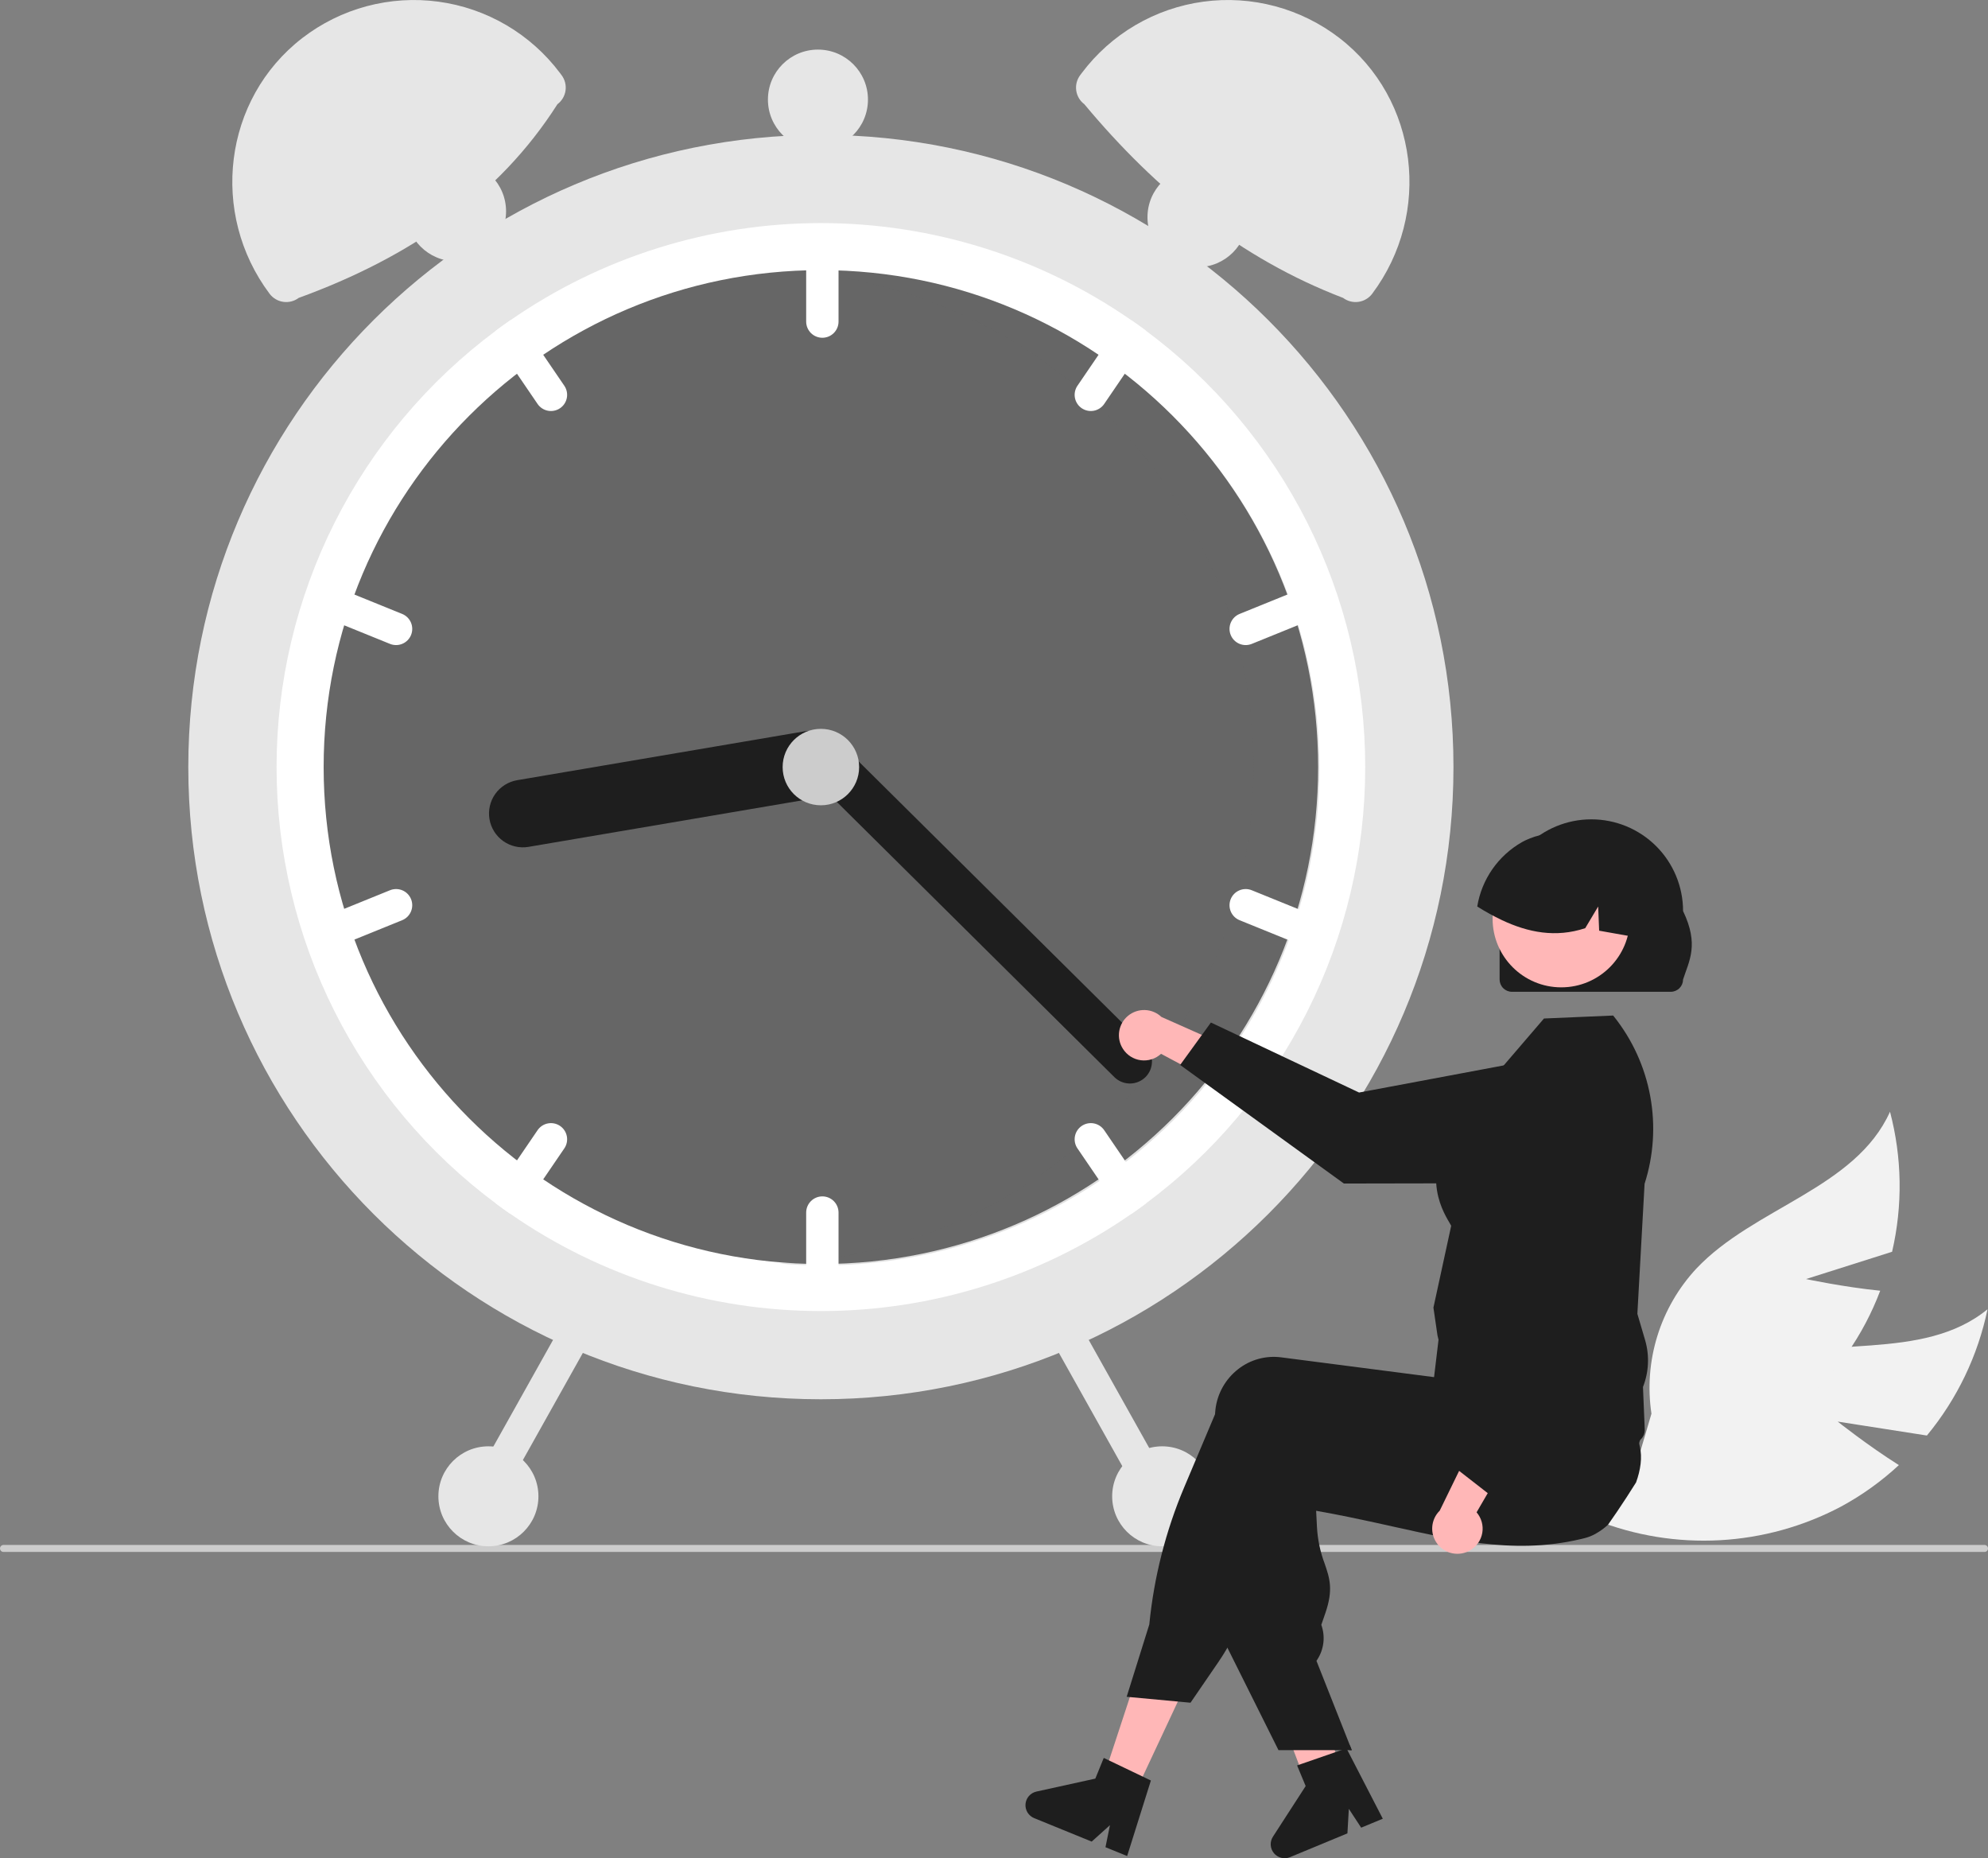 <svg width="565" height="528" viewBox="0 0 565 528" fill="none" xmlns="http://www.w3.org/2000/svg">
<rect x="0" y="0" width="565" height="528" fill="#808080" stroke="none"/>
<g clip-path="url(#clip0_4_1220)">
<path d="M522.288 403.935L547.634 407.893C556.214 397.514 562.128 385.199 564.864 372.017C546.33 387.176 518.145 379.121 495.672 387.396C488.682 390.031 482.376 394.204 477.22 399.605C472.064 405.006 468.19 411.497 465.886 418.597L453.499 431.913C464.712 436.349 476.754 438.302 488.795 437.64C500.836 436.978 512.59 433.715 523.248 428.076C529.196 424.854 534.713 420.896 539.671 416.296C530.803 410.716 522.288 403.935 522.288 403.935Z" fill="#F2F2F2"/>
<path d="M513.29 363.432L537.743 355.68C540.789 342.567 540.586 328.909 537.15 315.892C527.328 337.718 498.506 343.068 482.085 360.489C477.006 365.962 473.223 372.507 471.019 379.639C468.815 386.77 468.245 394.307 469.352 401.688L464.209 419.126C476.225 418.1 487.875 414.482 498.357 408.524C508.838 402.565 517.903 394.407 524.925 384.611C528.81 379.077 531.982 373.076 534.366 366.749C523.938 365.707 513.29 363.432 513.29 363.432Z" fill="#F2F2F2"/>
<path d="M565 439.98C565 440.11 564.975 440.24 564.925 440.361C564.875 440.482 564.802 440.591 564.709 440.684C564.617 440.776 564.507 440.849 564.386 440.899C564.265 440.949 564.136 440.974 564.005 440.974H0.995C0.731 440.974 0.478 440.869 0.291 440.683C0.105 440.496 3.05176e-05 440.243 3.05176e-05 439.98C3.05176e-05 439.716 0.105 439.463 0.291 439.277C0.478 439.09 0.731 438.986 0.995 438.986H564.005C564.136 438.985 564.265 439.011 564.386 439.06C564.507 439.11 564.617 439.183 564.709 439.276C564.802 439.368 564.875 439.478 564.925 439.599C564.975 439.72 565 439.849 565 439.98Z" fill="#CCCCCC"/>
<path d="M233.3 397.592C332.592 397.592 413.084 317.167 413.084 217.957C413.084 118.747 332.592 38.322 233.3 38.322C134.008 38.322 53.515 118.747 53.515 217.957C53.515 317.167 134.008 397.592 233.3 397.592Z" fill="#E6E6E6"/>
<path d="M387.998 217.957C388.016 242.076 382.378 265.863 371.534 287.411C360.691 308.959 344.945 327.669 325.559 342.039C324.262 343.008 322.941 343.952 321.612 344.871C295.688 362.877 264.872 372.527 233.3 372.527C201.728 372.527 170.912 362.877 144.988 344.871C143.658 343.952 142.337 343.008 141.041 342.039C121.668 327.656 105.932 308.944 95.09 287.399C84.248 265.853 78.602 242.072 78.602 217.957C78.602 193.842 84.248 170.061 95.09 148.515C105.932 126.97 121.668 108.258 141.041 93.875C142.337 92.906 143.658 91.962 144.988 91.043C170.912 73.037 201.728 63.387 233.3 63.387C264.872 63.387 295.688 73.037 321.612 91.043C322.941 91.962 324.262 92.906 325.559 93.875C344.945 108.245 360.691 126.955 371.534 148.503C382.378 170.051 388.016 193.838 387.998 217.957Z" fill="white"/>
<path d="M233.3 359.159C311.348 359.159 374.619 295.94 374.619 217.957C374.619 139.973 311.348 76.755 233.3 76.755C155.252 76.755 91.981 139.973 91.981 217.957C91.981 295.94 155.252 359.159 233.3 359.159Z" fill="#666666"/>
<path opacity="0.2" d="M233.669 77.15C231.526 77.15 229.397 77.206 227.278 77.3C262.996 80.436 296.185 97.021 320.121 123.694C344.058 150.367 356.952 185.134 356.191 220.952C355.43 256.769 341.071 290.958 316.023 316.593C290.976 342.227 257.112 357.39 221.294 359.008C225.373 359.362 229.498 359.553 233.669 359.553C271.149 359.553 307.094 344.677 333.596 318.196C360.099 291.716 374.988 255.801 374.988 218.352C374.988 180.903 360.099 144.987 333.596 118.507C307.094 92.026 271.149 77.15 233.669 77.15Z" fill="#666666"/>
<path d="M233.718 66.729C232.499 66.731 231.33 67.216 230.468 68.077C229.606 68.939 229.121 70.106 229.119 71.324V91.377C229.119 92.595 229.603 93.764 230.466 94.626C231.328 95.488 232.498 95.972 233.718 95.972C234.938 95.972 236.108 95.488 236.97 94.626C237.833 93.764 238.317 92.595 238.317 91.377V71.324C238.315 70.106 237.83 68.939 236.968 68.077C236.106 67.216 234.937 66.731 233.718 66.729Z" fill="white"/>
<path d="M325.559 93.875C324.262 92.906 322.941 91.962 321.612 91.042C320.814 90.99 320.016 91.147 319.298 91.498C318.579 91.848 317.964 92.379 317.514 93.039L306.217 109.608C305.531 110.615 305.273 111.853 305.5 113.05C305.728 114.247 306.422 115.305 307.43 115.991C308.438 116.677 309.677 116.934 310.875 116.707C312.073 116.48 313.132 115.787 313.818 114.779L325.115 98.211C325.545 97.583 325.811 96.857 325.888 96.099C325.966 95.342 325.852 94.577 325.559 93.875Z" fill="white"/>
<path d="M376.885 169.422C376.658 168.863 376.323 168.355 375.899 167.926C375.475 167.497 374.971 167.155 374.415 166.921C373.859 166.686 373.262 166.564 372.658 166.56C372.055 166.556 371.457 166.671 370.898 166.899L352.3 174.443C351.172 174.903 350.271 175.791 349.798 176.914C349.324 178.036 349.316 179.3 349.775 180.428C350.234 181.557 351.122 182.457 352.245 182.931C353.367 183.405 354.633 183.415 355.762 182.957L374.36 175.413C375.488 174.951 376.387 174.061 376.86 172.938C377.334 171.816 377.343 170.551 376.885 169.422Z" fill="white"/>
<path d="M160.383 109.608L149.085 93.039C148.635 92.379 148.021 91.848 147.302 91.498C146.583 91.147 145.786 90.99 144.988 91.043C143.658 91.962 142.337 92.906 141.041 93.875C140.747 94.577 140.634 95.342 140.711 96.099C140.789 96.857 141.054 97.583 141.484 98.211L152.781 114.779C153.468 115.787 154.527 116.48 155.725 116.707C156.923 116.934 158.162 116.677 159.17 115.991C160.178 115.305 160.872 114.247 161.099 113.05C161.327 111.853 161.069 110.615 160.383 109.608Z" fill="white"/>
<path d="M114.299 174.443L95.702 166.899C94.572 166.44 93.306 166.449 92.183 166.923C91.059 167.397 90.17 168.298 89.711 169.426C89.252 170.555 89.261 171.82 89.735 172.943C90.209 174.065 91.11 174.954 92.24 175.413L110.837 182.957C111.967 183.415 113.232 183.405 114.355 182.931C115.478 182.457 116.366 181.557 116.825 180.428C117.284 179.3 117.275 178.036 116.802 176.913C116.328 175.791 115.428 174.903 114.299 174.443Z" fill="white"/>
<path d="M233.718 339.942C232.499 339.944 231.33 340.429 230.468 341.29C229.606 342.151 229.121 343.319 229.119 344.537V364.59C229.119 365.808 229.603 366.977 230.466 367.839C231.328 368.701 232.498 369.185 233.718 369.185C234.938 369.185 236.108 368.701 236.97 367.839C237.833 366.977 238.317 365.808 238.317 364.59V344.537C238.315 343.319 237.83 342.151 236.968 341.29C236.106 340.429 234.937 339.944 233.718 339.942Z" fill="white"/>
<path d="M325.115 337.703L313.818 321.134C313.478 320.636 313.043 320.209 312.538 319.878C312.033 319.547 311.468 319.319 310.875 319.207C310.282 319.094 309.672 319.099 309.081 319.222C308.49 319.345 307.929 319.583 307.43 319.923C306.93 320.263 306.503 320.697 306.172 321.202C305.841 321.706 305.613 322.271 305.5 322.864C305.388 323.456 305.393 324.066 305.516 324.656C305.639 325.247 305.877 325.808 306.217 326.306L317.514 342.875C317.964 343.535 318.579 344.066 319.298 344.416C320.016 344.766 320.814 344.923 321.612 344.871C322.941 343.952 324.262 343.008 325.559 342.039C325.852 341.337 325.966 340.572 325.888 339.815C325.811 339.057 325.545 338.331 325.115 337.703Z" fill="white"/>
<path d="M374.36 260.501L355.762 252.957C354.633 252.498 353.367 252.507 352.243 252.981C351.12 253.455 350.231 254.355 349.772 255.484C349.313 256.613 349.321 257.878 349.795 259.001C350.27 260.123 351.171 261.012 352.3 261.47L370.898 269.015C372.027 269.472 373.293 269.463 374.415 268.989C375.538 268.515 376.426 267.614 376.885 266.486C377.344 265.358 377.336 264.094 376.862 262.971C376.389 261.849 375.488 260.961 374.36 260.501Z" fill="white"/>
<path d="M159.17 319.923C158.162 319.237 156.923 318.98 155.725 319.207C154.527 319.434 153.468 320.128 152.782 321.134L141.484 337.703C141.055 338.331 140.789 339.057 140.711 339.815C140.634 340.572 140.747 341.337 141.041 342.039C142.337 343.008 143.658 343.952 144.988 344.871C145.786 344.923 146.583 344.766 147.302 344.416C148.021 344.066 148.635 343.535 149.085 342.874L160.383 326.306C160.723 325.808 160.961 325.247 161.084 324.656C161.207 324.066 161.212 323.456 161.1 322.864C160.987 322.271 160.759 321.706 160.428 321.201C160.097 320.697 159.669 320.262 159.17 319.923Z" fill="white"/>
<path d="M116.825 255.48C116.597 254.921 116.262 254.413 115.839 253.984C115.415 253.554 114.91 253.213 114.354 252.979C113.798 252.744 113.201 252.622 112.598 252.618C111.995 252.614 111.396 252.729 110.837 252.957L92.24 260.501C91.111 260.961 90.211 261.849 89.738 262.971C89.264 264.094 89.256 265.358 89.715 266.486C90.173 267.614 91.062 268.515 92.184 268.989C93.307 269.463 94.572 269.472 95.702 269.015L114.299 261.47C115.428 261.009 116.327 260.119 116.8 258.996C117.273 257.873 117.282 256.609 116.825 255.48Z" fill="white"/>
<path d="M239.685 215.677C240.11 218.189 239.52 220.766 238.045 222.844C236.57 224.922 234.331 226.33 231.818 226.76L150.205 240.631C148.96 240.842 147.686 240.807 146.455 240.526C145.224 240.246 144.06 239.726 143.03 238.996C142 238.266 141.123 237.34 140.451 236.272C139.779 235.204 139.324 234.014 139.113 232.77C138.901 231.526 138.936 230.252 139.217 229.022C139.498 227.792 140.018 226.629 140.749 225.6C141.48 224.571 142.406 223.695 143.475 223.024C144.544 222.352 145.735 221.898 146.98 221.686L228.593 207.816C231.106 207.391 233.686 207.981 235.766 209.454C237.845 210.928 239.255 213.166 239.685 215.677Z" fill="#1E1E1E"/>
<path d="M325.58 306.022C324.408 307.2 322.815 307.865 321.153 307.872C319.49 307.878 317.892 307.225 316.711 306.056L228.856 218.963C227.677 217.793 227.012 216.202 227.006 214.541C227 212.88 227.655 211.285 228.826 210.106C229.996 208.927 231.588 208.26 233.25 208.253C234.912 208.246 236.51 208.898 237.691 210.067L325.545 297.16C326.724 298.331 327.39 299.922 327.397 301.583C327.403 303.245 326.75 304.841 325.58 306.022Z" fill="#1E1E1E"/>
<path d="M233.3 228.819C239.304 228.819 244.171 223.956 244.171 217.957C244.171 211.958 239.304 207.095 233.3 207.095C227.296 207.095 222.429 211.958 222.429 217.957C222.429 223.956 227.296 228.819 233.3 228.819Z" fill="#CCCCCC"/>
<path d="M158.423 29.614C141.736 55.827 116.277 73.222 84.878 84.65C84.258 85.115 83.552 85.452 82.801 85.644C82.05 85.835 81.269 85.878 80.501 85.767C79.734 85.657 78.996 85.397 78.329 85.002C77.662 84.607 77.08 84.085 76.615 83.465C59.56 60.712 63.411 28.193 85.921 10.807C91.362 6.611 97.584 3.537 104.225 1.763C110.866 -0.01 117.793 -0.449 124.605 0.475C131.416 1.398 137.976 3.663 143.904 7.14C149.832 10.617 155.01 15.236 159.137 20.729L159.609 21.358C160.073 21.978 160.411 22.684 160.603 23.434C160.795 24.184 160.837 24.965 160.727 25.732C160.617 26.499 160.357 27.236 159.961 27.902C159.566 28.568 159.043 29.15 158.423 29.614Z" fill="#E6E6E6"/>
<path d="M307.463 20.729C311.59 15.236 316.767 10.617 322.695 7.14C328.623 3.663 335.183 1.398 341.995 0.475C348.807 -0.449 355.734 -0.01 362.375 1.763C369.015 3.537 375.237 6.611 380.679 10.807C403.188 28.193 407.039 60.712 389.984 83.465C389.52 84.085 388.937 84.607 388.271 85.002C387.604 85.397 386.866 85.657 386.098 85.767C385.331 85.878 384.55 85.835 383.799 85.644C383.048 85.452 382.342 85.114 381.721 84.65C352.573 73.5 328.67 54.205 308.177 29.614C306.924 28.677 306.095 27.28 305.873 25.732C305.65 24.183 306.053 22.61 306.991 21.358L307.463 20.729Z" fill="#E6E6E6"/>
<path d="M300.149 373.586C299.086 374.183 298.303 375.176 297.972 376.349C297.641 377.521 297.788 378.777 298.381 379.841L324.924 427.233C325.52 428.296 326.514 429.08 327.688 429.411C328.862 429.742 330.119 429.593 331.183 428.998C332.247 428.403 333.031 427.41 333.363 426.237C333.695 425.065 333.546 423.809 332.951 422.745L306.408 375.353C305.811 374.291 304.817 373.508 303.644 373.177C302.471 372.846 301.214 372.993 300.149 373.586Z" fill="#E6E6E6"/>
<path d="M160.191 375.353L133.649 422.745C133.053 423.809 132.905 425.065 133.237 426.237C133.568 427.41 134.352 428.403 135.417 428.998C136.481 429.593 137.738 429.742 138.912 429.411C140.086 429.08 141.08 428.296 141.676 427.233L168.218 379.841C168.513 379.314 168.702 378.734 168.773 378.135C168.844 377.536 168.796 376.928 168.632 376.347C168.467 375.767 168.19 375.224 167.816 374.75C167.442 374.276 166.978 373.88 166.451 373.586C165.924 373.291 165.344 373.103 164.744 373.032C164.144 372.961 163.536 373.009 162.955 373.173C162.374 373.338 161.83 373.614 161.356 373.988C160.882 374.362 160.486 374.826 160.191 375.353Z" fill="#E6E6E6"/>
<path d="M330.3 439.368C338.151 439.368 344.515 433.009 344.515 425.164C344.515 417.32 338.151 410.96 330.3 410.96C322.449 410.96 316.084 417.32 316.084 425.164C316.084 433.009 322.449 439.368 330.3 439.368Z" fill="#E6E6E6"/>
<path d="M340.334 75.92C348.185 75.92 354.55 69.56 354.55 61.716C354.55 53.871 348.185 47.512 340.334 47.512C332.483 47.512 326.119 53.871 326.119 61.716C326.119 69.56 332.483 75.92 340.334 75.92Z" fill="#E6E6E6"/>
<path d="M232.464 42.499C240.315 42.499 246.679 36.14 246.679 28.295C246.679 20.451 240.315 14.092 232.464 14.092C224.613 14.092 218.248 20.451 218.248 28.295C218.248 36.14 224.613 42.499 232.464 42.499Z" fill="#E6E6E6"/>
<path d="M129.61 74.249C137.461 74.249 143.826 67.889 143.826 60.045C143.826 52.2 137.461 45.841 129.61 45.841C121.759 45.841 115.395 52.2 115.395 60.045C115.395 67.889 121.759 74.249 129.61 74.249Z" fill="#E6E6E6"/>
<path d="M138.808 439.368C146.659 439.368 153.024 433.009 153.024 425.164C153.024 417.32 146.659 410.96 138.808 410.96C130.957 410.96 124.593 417.32 124.593 425.164C124.593 433.009 130.957 439.368 138.808 439.368Z" fill="#E6E6E6"/>
<path d="M319.149 298.033C319.71 298.91 320.455 299.653 321.334 300.211C322.213 300.768 323.204 301.126 324.236 301.26C325.269 301.393 326.318 301.299 327.31 300.984C328.302 300.668 329.213 300.139 329.978 299.434L352.285 311.377L351.088 298.291L330.089 288.957C328.819 287.751 327.149 287.052 325.397 286.994C323.645 286.935 321.933 287.521 320.584 288.64C319.236 289.758 318.345 291.333 318.081 293.064C317.816 294.795 318.196 296.563 319.149 298.033Z" fill="#FFB7B7"/>
<path d="M335.402 302.6L344.143 290.544L386.255 310.434L438.657 300.61C441.247 300.125 443.913 300.215 446.464 300.874C449.016 301.534 451.391 302.746 453.42 304.426C455.45 306.106 457.085 308.211 458.208 310.593C459.332 312.975 459.917 315.575 459.922 318.208C459.926 322.964 458.041 327.528 454.681 330.897C451.321 334.266 446.761 336.167 442.001 336.18L381.948 336.292L335.402 302.6Z" fill="#1E1E1E"/>
<path d="M321.939 510.832L313.094 506.606L325.244 469.67L338.296 475.908L321.939 510.832Z" fill="#FFB7B7"/>
<path d="M381.231 504.877C380.588 505.28 379.945 505.676 379.295 506.072C378.002 506.864 376.697 507.643 375.391 508.408C374.735 508.791 374.072 509.174 373.416 509.551V509.57L373.377 509.577L373.364 509.583L372.364 509.83L370.928 506.039L370.265 504.293L369.33 501.82L367.615 497.296L358.585 473.475L372.623 470.015L373.15 472.163H373.156L373.416 473.228L378.321 493.103L379.321 497.166L379.353 497.29L379.958 499.717L380.477 501.82L381.056 504.17L381.231 504.877Z" fill="#FFB7B7"/>
<path d="M464.976 421.222C464.086 422.65 463.176 424.071 462.26 425.48C460.558 428.102 458.811 430.685 457.018 433.23C457.018 433.236 457.011 433.236 457.005 433.243C455.959 434.211 454.803 435.054 453.562 435.755C453.51 435.794 453.451 435.82 453.399 435.852C452.485 436.357 451.512 436.747 450.502 437.014C450.138 437.105 449.768 437.196 449.404 437.287C448.092 437.598 446.793 437.864 445.5 438.098C443.2 438.507 440.927 438.799 438.666 438.981C438.484 439 438.302 439.013 438.12 439.026C428.824 439.708 419.775 438.611 410.329 436.813C405.665 435.93 400.903 434.872 395.972 433.775C394.361 433.411 392.744 433.054 391.107 432.697C390.983 432.672 390.853 432.639 390.723 432.613C388.385 432.1 386.007 431.594 383.571 431.094C380.505 430.465 377.341 429.854 374.054 429.277L374.288 433.905C374.482 437.465 375.223 440.974 376.484 444.31C377.887 448.412 378.998 451.657 376.652 458.414L375.522 461.686C376.108 463.31 376.309 465.048 376.11 466.764C375.91 468.479 375.315 470.124 374.372 471.571L374.145 471.915L383.571 495.743L384.182 497.288H379.355L373.417 497.295H363.355L348.835 468.19L348.14 466.801V466.729L349.641 410.797C349.66 410.304 349.699 409.804 349.764 409.311C350.029 407.068 350.738 404.901 351.85 402.935C352.962 400.969 354.455 399.244 356.241 397.861C357.953 396.524 359.914 395.541 362.009 394.968C364.105 394.395 366.293 394.245 368.448 394.525L373.417 395.167L383.571 396.478L390.723 397.407L390.866 397.426L411.96 400.152L413.473 393.986L413.753 393.882L422.633 390.63L453.347 379.381L453.425 379.355L455.446 378.616L455.686 379.005C455.758 379.122 455.829 379.239 455.894 379.355C457.891 382.932 459.517 386.704 460.747 390.611C462.815 396.993 464.517 403.488 465.846 410.064C465.905 410.349 465.957 410.609 466.002 410.843L466.022 410.914C466.041 411.025 466.054 411.096 466.061 411.115C466.769 414.062 466.275 417.658 464.976 421.222Z" fill="#1E1E1E"/>
<path d="M466.272 400.609C466.175 400.194 466.051 399.772 465.921 399.363C464.89 396.266 463.688 393.228 462.322 390.263C460.789 386.887 458.951 383.272 456.762 379.358C455.703 377.463 454.564 375.492 453.345 373.445C452.734 372.419 452.099 371.374 451.441 370.31C451.415 370.261 451.387 370.213 451.357 370.167L451.168 369.855L420.779 373.919L409.462 375.431L408.787 381.065L408.624 382.461C408.618 382.461 408.618 382.461 408.624 382.467L408.169 386.271V386.277L407.565 391.301L407.513 391.295L390.721 389.12L373.414 386.881L364.118 385.68C361.964 385.4 359.775 385.55 357.68 386.123C355.584 386.696 353.623 387.679 351.912 389.016C350.126 390.4 348.633 392.125 347.521 394.091C346.409 396.057 345.7 398.224 345.435 400.466C345.377 400.921 345.338 401.388 345.318 401.849L336.548 422.613C331.3 435.031 327.958 448.17 326.635 461.584L320.204 482.128L321.12 482.213L334.749 483.478L338.348 483.816L346.273 472.256C347.176 470.938 348.034 469.581 348.833 468.192C350.148 465.924 351.318 463.573 352.334 461.156L369.478 420.393C370.803 420.621 372.115 420.837 373.414 421.042C379.424 422.016 385.192 422.81 390.721 423.425C408.696 425.43 424.261 425.586 438.117 423.885C442.009 423.412 445.77 422.789 449.401 422.016C450.733 421.737 452.048 421.436 453.345 421.114C453.65 421.042 453.949 420.971 454.248 420.893C456.932 420.201 459.401 418.848 461.426 416.956C463.452 415.065 464.971 412.696 465.843 410.066C466.885 407.019 467.034 403.738 466.272 400.609Z" fill="#1E1E1E"/>
<path d="M324.764 504.801L315.195 500.218L313.694 499.498L311.297 505.378L294.563 509.059C293.735 509.24 292.988 509.681 292.429 510.317C291.87 510.953 291.529 511.751 291.457 512.594C291.384 513.438 291.584 514.282 292.025 515.004C292.467 515.726 293.129 516.288 293.913 516.608L310.264 523.274L315.455 518.607L314.181 524.871L320.34 527.382L327.089 505.917L324.764 504.801Z" fill="#1E1E1E"/>
<path d="M383.571 495.743L384.182 497.288H383.571V495.743Z" fill="#1E1E1E"/>
<path d="M380.238 497.618L370.212 501.089L368.638 501.632L371.076 507.496L361.777 521.877C361.316 522.587 361.095 523.426 361.146 524.271C361.197 525.116 361.517 525.922 362.059 526.572C362.602 527.223 363.338 527.683 364.16 527.885C364.983 528.087 365.849 528.022 366.631 527.697L382.944 520.939L383.346 513.973L386.852 519.319L392.997 516.775L382.677 496.777L380.238 497.618Z" fill="#1E1E1E"/>
<path d="M463.772 410.013C463.176 410.012 462.59 409.867 462.063 409.59L409.153 381.966L408.542 379.465L407.389 371.551L407.405 371.477L412.437 348.297C412.345 348.098 412.152 347.772 411.934 347.403C409.688 343.6 402.851 332.025 415.899 316.087L438.807 289.401L458.469 288.556L458.693 288.838C463.95 295.432 467.496 303.22 469.014 311.513C470.533 319.805 469.978 328.344 467.398 336.37L465.351 373.313L467.546 380.774C468.83 385.159 468.618 389.845 466.943 394.096L467.446 406.177C467.466 406.672 467.386 407.166 467.21 407.629C467.034 408.093 466.767 408.516 466.424 408.874C466.081 409.232 465.669 409.518 465.214 409.713C464.758 409.909 464.268 410.011 463.772 410.013Z" fill="#1E1E1E"/>
<path d="M417.875 440.481C418.772 439.952 419.541 439.233 420.129 438.374C420.718 437.516 421.11 436.539 421.28 435.513C421.449 434.487 421.392 433.436 421.111 432.434C420.83 431.433 420.332 430.505 419.654 429.716L432.374 407.857L419.245 408.596L409.177 429.241C407.927 430.468 407.17 432.11 407.051 433.858C406.931 435.605 407.458 437.335 408.53 438.721C409.602 440.106 411.145 441.051 412.868 441.375C414.59 441.7 416.372 441.381 417.875 440.481Z" fill="#FFB7B7"/>
<path d="M423.009 424.41L411.254 415.262L432.614 373.903L424.61 321.234C424.214 318.63 424.397 315.972 425.146 313.447C425.894 310.922 427.19 308.593 428.94 306.625C430.691 304.656 432.854 303.097 435.275 302.058C437.697 301.019 440.318 300.525 442.952 300.612C447.709 300.773 452.208 302.814 455.461 306.286C458.714 309.758 460.456 314.378 460.305 319.132L458.327 379.103L423.009 424.41Z" fill="#1E1E1E"/>
<path d="M426.196 278.313V258.873C426.191 251.965 428.934 245.337 433.82 240.449C438.706 235.561 445.335 232.812 452.249 232.808C459.164 232.803 465.797 235.543 470.689 240.425C475.581 245.307 478.332 251.931 478.337 258.84V258.873C482.932 268.44 480.057 272.989 478.337 278.313C478.335 279.24 477.966 280.129 477.31 280.784C476.654 281.44 475.764 281.809 474.836 281.811H429.698C428.77 281.809 427.88 281.441 427.223 280.785C426.567 280.129 426.197 279.24 426.196 278.313Z" fill="#1E1E1E"/>
<path d="M443.718 280.547C454.496 280.547 463.233 271.818 463.233 261.049C463.233 250.28 454.496 241.55 443.718 241.55C432.941 241.55 424.204 250.28 424.204 261.049C424.204 271.818 432.941 280.547 443.718 280.547Z" fill="#FFB7B7"/>
<path d="M464.141 266.16C463.964 266.133 463.788 266.095 463.611 266.067C460.567 265.528 457.523 264.998 454.488 264.449L454.209 257.576L450.532 263.733C442.144 266.514 434.297 264.942 426.915 261.473C424.48 260.318 422.118 259.016 419.84 257.576C420.461 253.774 421.923 250.159 424.122 246.995C426.32 243.831 429.199 241.199 432.547 239.289C432.826 239.131 433.096 238.992 433.376 238.852L433.379 238.852L433.382 238.85L433.384 238.847L433.385 238.843C433.86 238.62 434.344 238.406 434.828 238.211C438.617 236.731 442.75 236.356 446.744 237.13C450.738 237.904 454.431 239.794 457.392 242.582C463.35 248.265 466.031 257.65 464.141 266.16Z" fill="#1E1E1E"/>
</g>
<defs>
<clipPath id="clip0_4_1220">
<rect width="565" height="528" fill="white"/>
</clipPath>
</defs>
</svg>
